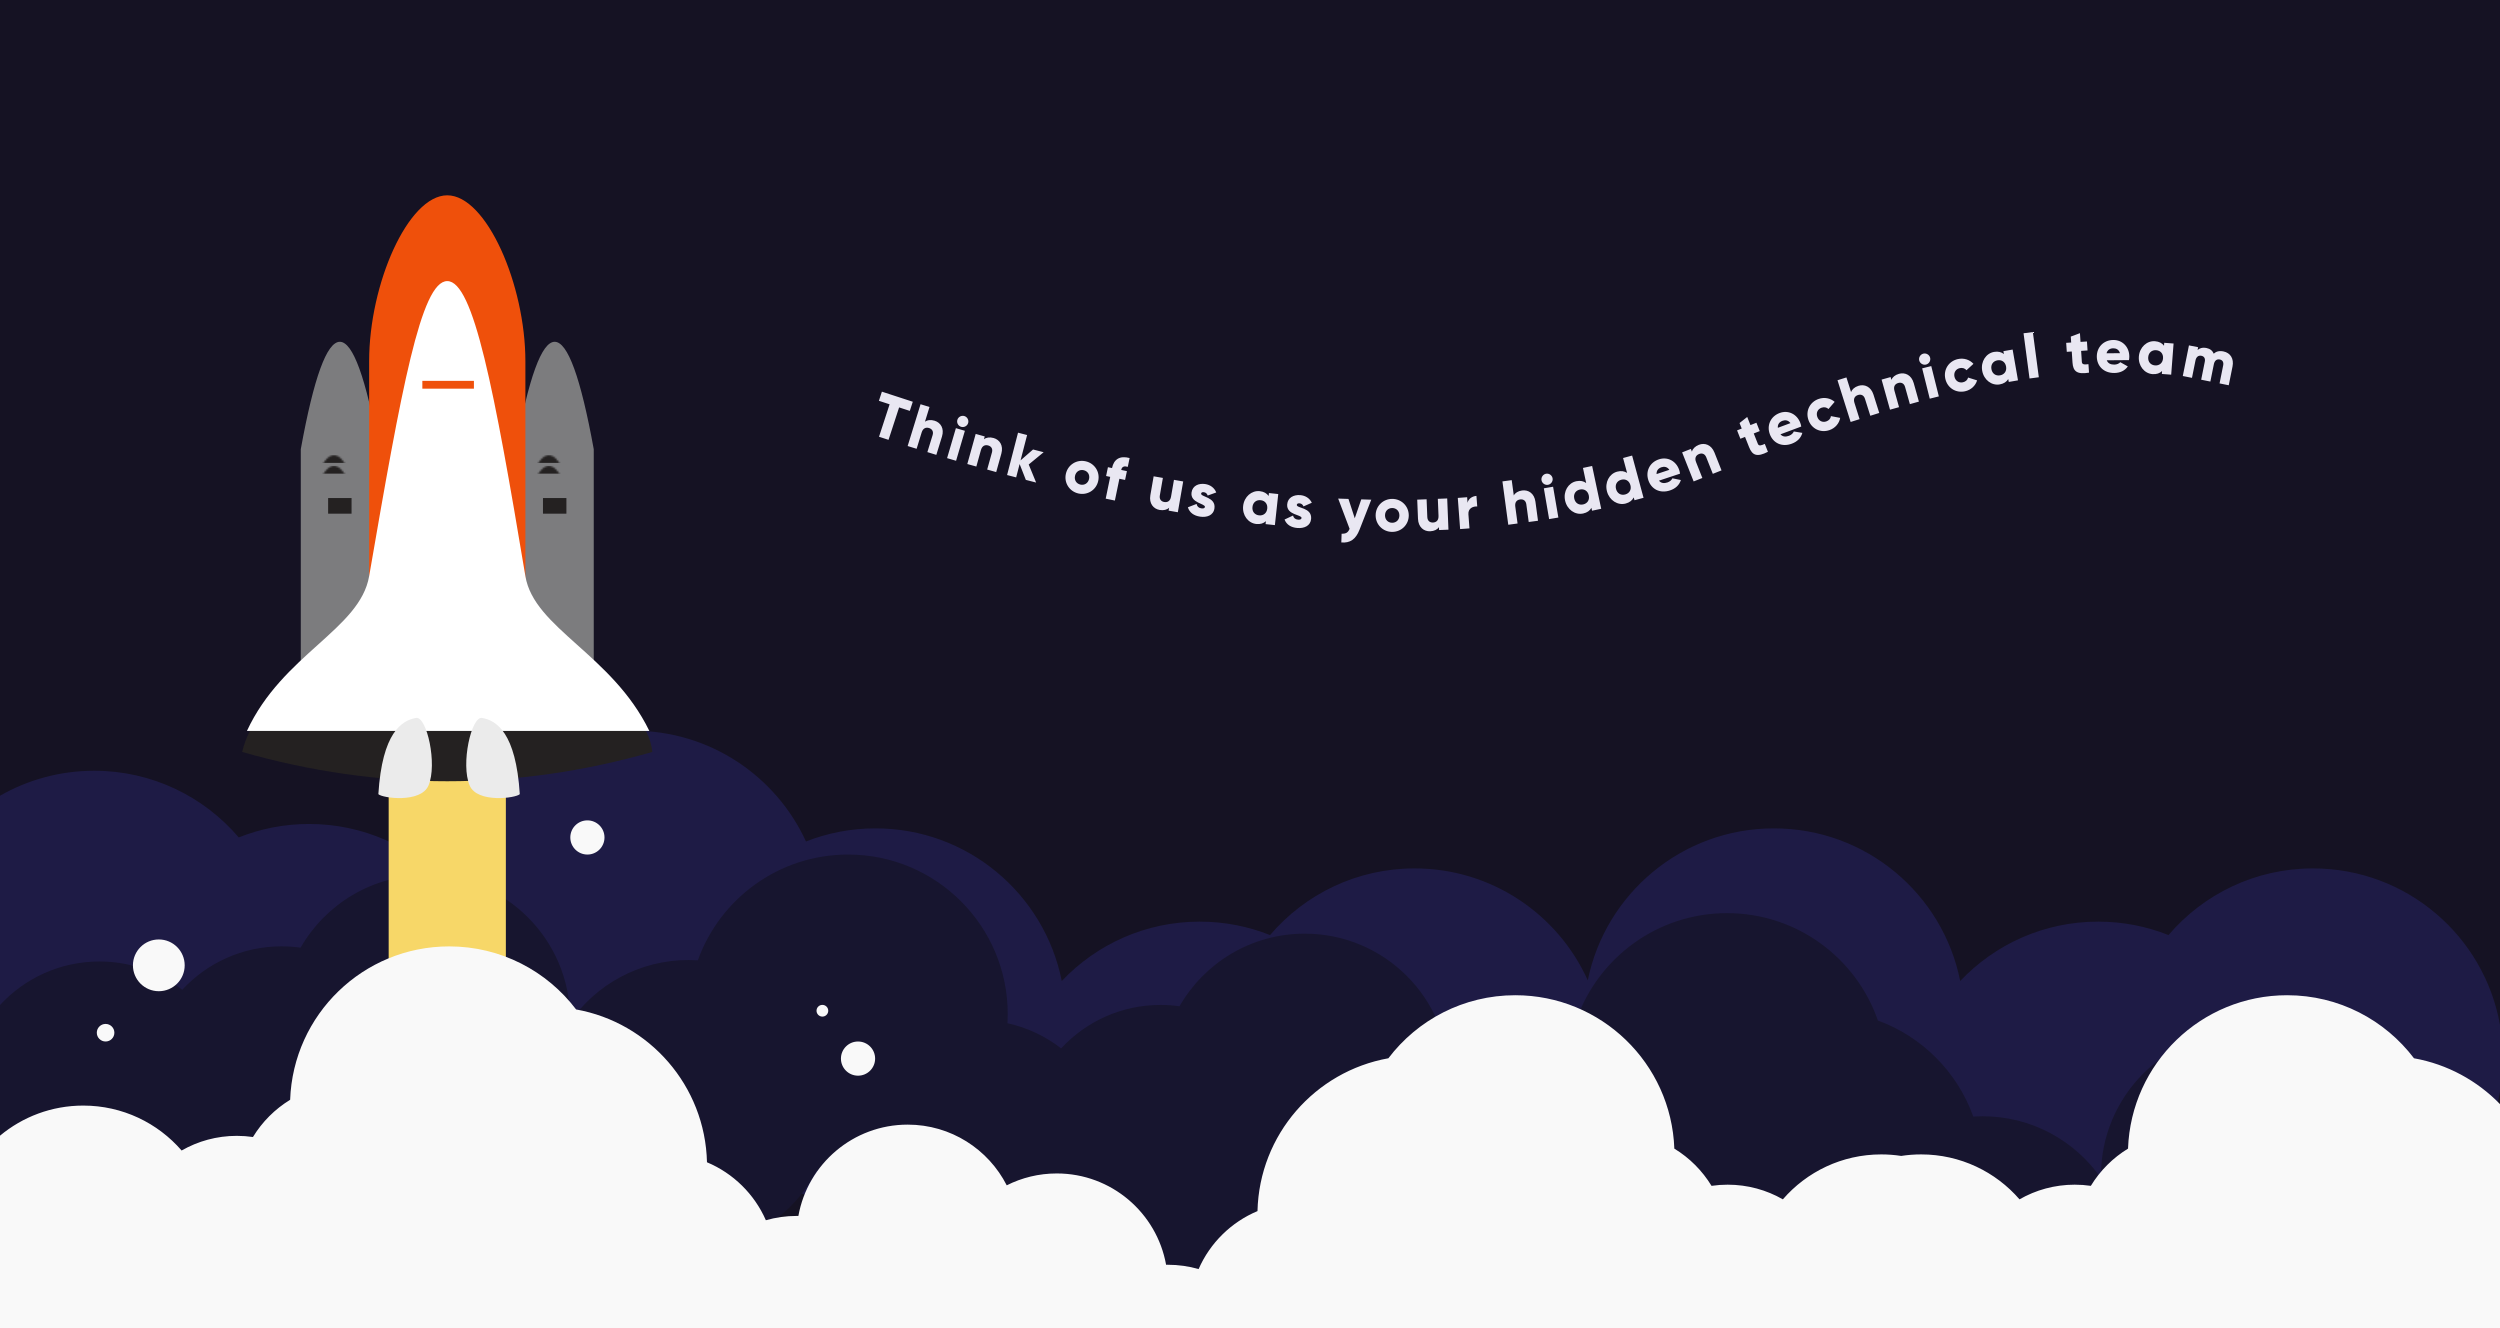 <?xml version="1.0" encoding="UTF-8"?>
<svg width="1440px" height="765px" viewBox="0 0 1440 765" version="1.1" xmlns="http://www.w3.org/2000/svg" xmlns:xlink="http://www.w3.org/1999/xlink">
    <!-- Generator: Sketch 53.2 (72643) - https://sketchapp.com -->
    <title>CM_Footer</title>
    <desc>Created with Sketch.</desc>
    <defs>
        <path d="M22.5,0 C30,-1.76941795e-15 37.5,20.625 45,61.875 L45,191.25 L0,191.25 L0,61.875 C7.5,20.625 15,3.90356167e-15 22.5,0 Z" id="path-1"></path>
        <path d="M22.5,0 C30,-1.76941795e-15 37.5,20.625 45,61.875 L45,191.25 L0,191.25 L0,61.875 C7.5,20.625 15,3.90356167e-15 22.5,0 Z" id="path-3"></path>
        <path d="M45,0 C67.547,0 90,51.425 90,95.625 C90,145.293 90,201.543 90,264.375 L-2.27373675e-13,264.375 C-1.9677052e-13,201.536 -1.57586369e-13,145.286 -1.09821223e-13,95.625 C-6.75015599e-14,51.021 22.453,8.11114449e-15 45,0 Z" id="path-5"></path>
        <path d="M115.392,0.472 C130.486,0.472 142.37,62.343 160.392,170.438 C165.392,200.432 210.297,215.438 231.783,259.57 C168.205,259.57 55.132,259.57 0,259.57 C20.453,215.438 65.106,201.086 70.392,170.438 C89.035,62.343 100.297,0.472 115.392,0.472 Z" id="path-7"></path>
    </defs>
    <g id="CM_Footer" stroke="none" stroke-width="1" fill="none" fill-rule="evenodd">
        <g id="Footer-Top">
            <rect id="Rectangle" fill="#151223" x="2.80520233e-05" y="0" width="1440" height="765"></rect>
            <path d="M2.80520187e-05,648.372 L2.80520187e-05,458.347 C15.997,449.188 34.528,443.953 54.281,443.953 C87.607,443.953 117.452,458.853 137.519,482.355 C150.049,477.358 163.719,474.609 178.031,474.609 C209.322,474.609 237.545,487.745 257.485,508.804 C267.472,458.672 311.714,420.891 364.781,420.891 C408.928,420.891 446.968,447.039 464.259,484.692 C476.655,479.818 490.155,477.141 504.281,477.141 C557.348,477.141 601.591,514.922 611.577,565.054 C631.518,543.995 659.741,530.859 691.031,530.859 C705.343,530.859 719.014,533.608 731.543,538.605 C751.61,515.103 781.456,500.203 814.781,500.203 C859.189,500.203 897.417,526.66 914.562,564.672 C924.697,514.73 968.849,477.141 1021.781,477.141 C1074.848,477.141 1119.091,514.922 1129.077,565.054 C1149.018,543.995 1177.241,530.859 1208.531,530.859 C1222.843,530.859 1236.514,533.608 1249.043,538.605 C1269.11,515.103 1298.956,500.203 1332.281,500.203 C1386.138,500.203 1430.905,539.118 1440,590.362 L1440,628.856 C1430.905,680.101 1386.138,719.016 1332.281,719.016 C1317.969,719.016 1304.299,716.267 1291.769,711.27 C1271.702,734.772 1241.857,749.672 1208.531,749.672 C1155.464,749.672 1111.222,711.89 1101.235,661.759 C1081.295,682.817 1053.072,695.953 1021.781,695.953 C977.374,695.953 939.146,669.496 922,631.484 C911.866,681.426 867.713,719.016 814.781,719.016 C800.469,719.016 786.799,716.267 774.269,711.27 C754.202,734.772 724.357,749.672 691.031,749.672 C637.964,749.672 593.722,711.89 583.735,661.759 C563.795,682.817 535.572,695.953 504.281,695.953 C460.134,695.953 422.094,669.805 404.804,632.151 C392.408,637.026 378.907,639.703 364.781,639.703 C333.491,639.703 305.268,626.567 285.327,605.509 C275.341,655.64 231.098,693.422 178.031,693.422 C144.706,693.422 114.86,678.522 94.793,655.02 C82.264,660.017 68.593,662.766 54.281,662.766 C34.528,662.766 15.997,657.53 0,648.372 L2.80520187e-05,648.372 Z" id="Path" fill="#1E1B45"></path>
            <path d="M2.80520187e-05,684.533 L2.80520187e-05,578.908 C14.235,563.478 34.626,553.814 57.273,553.814 C75.243,553.814 91.791,559.898 104.972,570.118 C119.203,554.73 139.566,545.095 162.18,545.095 C165.9,545.095 169.56,545.356 173.141,545.861 C187.472,520.869 214.414,504.033 245.289,504.033 C291.189,504.033 328.398,541.242 328.398,587.142 C328.398,587.627 328.394,588.11 328.386,588.593 C343.404,567.059 368.357,552.97 396.602,552.97 C398.402,552.97 400.19,553.028 401.962,553.141 C414.685,517.627 448.64,492.22 488.53,492.22 C539.3,492.22 580.458,533.378 580.458,584.149 C580.458,585.903 580.409,587.647 580.312,589.378 C591.762,591.892 602.269,596.926 611.222,603.868 C625.453,588.48 645.816,578.845 668.43,578.845 C672.15,578.845 675.81,579.106 679.391,579.611 C693.722,554.619 720.664,537.783 751.539,537.783 C797.439,537.783 834.648,574.992 834.648,620.892 C834.648,621.377 834.644,621.86 834.636,622.343 C849.654,600.809 874.607,586.72 902.852,586.72 C904.652,586.72 906.44,586.778 908.212,586.891 C920.935,551.377 954.89,525.97 994.78,525.97 C1035.01,525.97 1069.205,551.813 1081.669,587.804 C1107.205,597.16 1127.434,617.52 1136.612,643.141 C1138.385,643.028 1140.172,642.97 1141.973,642.97 C1170.217,642.97 1195.171,657.059 1210.189,678.593 C1210.181,678.11 1210.176,677.627 1210.176,677.142 C1210.176,631.242 1247.386,594.033 1293.286,594.033 C1324.161,594.033 1351.103,610.869 1365.434,635.861 C1369.015,635.356 1372.675,635.095 1376.395,635.095 C1399.009,635.095 1419.372,644.73 1433.603,660.118 C1435.656,658.526 1437.791,657.035 1440,655.651 L1440,765 L1318.381,765 C1316.376,762.765 1314.499,760.414 1312.761,757.957 C1306.514,759.457 1299.993,760.252 1293.286,760.252 C1265.042,760.252 1240.088,746.163 1225.07,724.629 C1225.079,725.112 1225.083,725.595 1225.083,726.08 C1225.083,740.142 1221.59,753.389 1215.425,765 L1068.521,765 C1068.397,764.765 1068.274,764.53 1068.151,764.294 C1066.83,764.558 1065.499,764.793 1064.159,765 L1035.932,765 C1007.499,760.619 983.364,743.21 969.817,719.061 C954.686,739.608 930.326,752.939 902.852,752.939 C856.951,752.939 819.742,715.73 819.742,669.83 C819.742,669.345 819.746,668.862 819.755,668.379 C804.736,689.913 779.783,704.002 751.539,704.002 C744.832,704.002 738.311,703.207 732.064,701.707 C717.954,721.643 694.712,734.658 668.43,734.658 C650.46,734.658 633.912,728.574 620.732,718.354 C606.5,733.742 586.137,743.377 563.523,743.377 C524.086,743.377 491.492,714.073 486.33,676.051 C480.898,675.923 475.583,675.325 470.424,674.294 C456.589,700.966 428.723,719.189 396.602,719.189 C350.701,719.189 313.492,681.98 313.492,636.08 C313.492,635.595 313.496,635.112 313.505,634.629 C298.486,656.163 273.533,670.252 245.289,670.252 C238.582,670.252 232.061,669.457 225.814,667.957 C211.704,687.893 188.462,700.908 162.18,700.908 C144.21,700.908 127.662,694.824 114.482,684.604 C100.25,699.992 79.887,709.627 57.273,709.627 C34.626,709.627 14.235,699.963 2.80520187e-05,684.533 Z" id="Path" fill="#17152F"></path>
            <rect id="Rectangle" fill="#F7D768" x="223.875" y="326.25" width="67.5" height="298.125"></rect>
            <path d="M2.80520187e-05,654.158 C12.996,643.328 29.714,636.812 47.954,636.812 C70.584,636.812 90.871,646.841 104.614,662.696 C113.981,657.322 124.836,654.25 136.408,654.25 C139.564,654.25 142.666,654.478 145.699,654.92 C151.022,646.175 158.383,638.808 167.122,633.478 C168.877,584.385 209.229,545.125 258.75,545.125 C288.585,545.125 315.091,559.375 331.835,581.44 C374.004,588.992 406.176,625.378 407.224,669.468 C422.372,675.82 434.559,687.833 441.139,702.86 C446.766,701.242 452.711,700.375 458.858,700.375 C459.195,700.375 459.532,700.378 459.868,700.383 C465.238,670.477 491.39,647.783 522.842,647.783 C547.732,647.783 569.303,661.996 579.881,682.748 C588.541,678.373 598.331,675.908 608.696,675.908 C640.148,675.908 666.299,698.602 671.669,728.508 C672.005,728.503 672.342,728.5 672.679,728.5 C678.827,728.5 684.772,729.367 690.398,730.985 C696.978,715.958 709.166,703.945 724.314,697.593 C725.361,653.503 757.533,617.117 799.703,609.565 C816.446,587.5 842.953,573.25 872.787,573.25 C922.309,573.25 962.66,612.51 964.415,661.603 C973.155,666.933 980.516,674.3 985.839,683.045 C988.872,682.603 991.974,682.375 995.129,682.375 C1006.702,682.375 1017.557,685.447 1026.923,690.821 C1040.666,674.966 1060.954,664.938 1083.583,664.938 C1087.493,664.938 1091.333,665.237 1095.081,665.814 C1098.83,665.237 1102.669,664.938 1106.579,664.938 C1129.209,664.938 1149.496,674.966 1163.239,690.821 C1172.606,685.447 1183.461,682.375 1195.033,682.375 C1198.189,682.375 1201.291,682.603 1204.324,683.045 C1209.647,674.3 1217.008,666.933 1225.747,661.603 C1227.502,612.51 1267.854,573.25 1317.375,573.25 C1347.21,573.25 1373.716,587.5 1390.46,609.565 C1409.734,613.017 1426.92,622.492 1440,635.974 L1440,769 L2.80520187e-05,769 L2.80520187e-05,654.158 Z" id="Path" fill="#F9F9F9"></path>
            <circle id="Oval" fill="#F9F9F9" cx="494.225" cy="609.75" r="9.844"></circle>
            <circle id="Oval" fill="#F9F9F9" cx="473.694" cy="582.188" r="3.375"></circle>
            <circle id="Oval" fill="#F9F9F9" cx="91.475" cy="556.031" r="14.906"></circle>
            <circle id="Oval" fill="#F9F9F9" cx="338.344" cy="482.377" r="9.844"></circle>
            <circle id="Oval" fill="#F9F9F9" cx="60.819" cy="594.844" r="5.062"></circle>
            <g id="rocket" transform="translate(139.5, 112.5)">
                <g id="Group-2" transform="translate(157.5, 84.375)">
                    <g id="Rectangle-+-Rectangle-Mask">
                        <mask id="mask-2" fill="white">
                            <use xlink:href="#path-1"></use>
                        </mask>
                        <use id="Mask" fill="#7C7C7E" xlink:href="#path-1"></use>
                        <rect id="Rectangle" fill="#242121" mask="url(#mask-2)" x="-3.375" y="65.25" width="54" height="4.5"></rect>
                        <rect id="Rectangle" fill="#242121" mask="url(#mask-2)" x="-3.375" y="71.438" width="54" height="4.5"></rect>
                    </g>
                    <rect id="Rectangle" fill="#242121" x="15.75" y="90" width="13.5" height="9"></rect>
                </g>
                <g id="Group-2" transform="translate(33.75, 84.375)">
                    <g id="Rectangle-+-Rectangle-Mask">
                        <mask id="mask-4" fill="white">
                            <use xlink:href="#path-3"></use>
                        </mask>
                        <use id="Mask" fill="#7C7C7E" xlink:href="#path-3"></use>
                        <rect id="Rectangle" fill="#242121" mask="url(#mask-4)" x="-3.375" y="65.25" width="54" height="4.5"></rect>
                        <rect id="Rectangle" fill="#242121" mask="url(#mask-4)" x="-3.375" y="71.438" width="54" height="4.5"></rect>
                    </g>
                    <rect id="Rectangle" fill="#242121" x="15.75" y="90" width="13.5" height="9"></rect>
                </g>
                <g id="tank" transform="translate(73.125, 0)">
                    <mask id="mask-6" fill="white">
                        <use xlink:href="#path-5"></use>
                    </mask>
                    <use id="Mask" fill="#EF500B" xlink:href="#path-5"></use>
                    <rect id="Rectangle" fill="#242121" mask="url(#mask-6)" x="-3.938" y="97.312" width="96.75" height="3.938"></rect>
                </g>
                <path d="M0,320.625 C39.375,331.875 78.75,337.5 118.125,337.5 C157.5,337.5 196.875,331.875 236.25,320.625 C235.447,312.75 231.697,305.25 225,298.125 C144.826,298.125 79.343,298.125 11.25,298.125 C5.572,305.25 1.822,312.75 0,320.625 Z" id="Path-80" fill="#242121"></path>
                <g id="Group" transform="translate(2.733, 48.938)">
                    <g id="Rectangle">
                        <mask id="mask-8" fill="white">
                            <use xlink:href="#path-7"></use>
                        </mask>
                        <use id="Mask" fill="#FFFFFF" xlink:href="#path-7"></use>
                        <rect fill="#242121" mask="url(#mask-8)" x="76.017" y="-9.562" width="84.375" height="50.625"></rect>
                        <rect fill="#EF500B" mask="url(#mask-8)" x="115.392" y="85.195" width="2.25" height="174.375"></rect>
                    </g>
                    <rect id="Rectangle" fill="#EF500B" x="101.041" y="57.938" width="29.7" height="4.5"></rect>
                </g>
                <path d="M131.034,339.98 C135.445,350.268 157.7,347.222 159.899,344.934 C157.662,309.519 146.441,302.448 138.157,301.026 C132.009,299.971 125.77,327.701 131.034,339.98 Z" id="Path-81" fill="#EBEBEB"></path>
                <path d="M107.296,339.98 C102.885,350.268 80.631,347.222 78.432,344.934 C80.669,309.519 91.889,302.448 100.173,301.026 C106.321,299.971 112.561,327.701 107.296,339.98 Z" id="Path-81" fill="#EBEBEB"></path>
            </g>
        </g>
        <path d="M525.766,231.404 L524.047,236.675 L517.886,234.665 L511.789,253.351 L506.313,251.565 L512.41,232.878 L506.25,230.868 L507.97,225.597 L525.766,231.404 Z M538.343,242.339 C541.818,243.41 544.013,246.799 542.581,251.443 L539.324,262.005 L534.164,260.413 L537.187,250.609 C537.845,248.476 536.811,247.065 535.159,246.556 C533.267,245.972 531.621,246.67 530.867,249.112 L527.971,258.504 L522.811,256.913 L530.237,232.832 L535.397,234.423 L532.777,242.92 C534.098,241.934 536.073,241.638 538.343,242.339 Z M553.633,245.859 C551.94,245.361 550.94,243.529 551.437,241.837 C551.935,240.144 553.767,239.144 555.459,239.641 C557.152,240.139 558.152,241.971 557.655,243.663 C557.157,245.356 555.325,246.356 553.633,245.859 Z M545.522,263.887 L550.596,246.617 L555.777,248.139 L550.703,265.41 L545.522,263.887 Z M572.295,252.286 C575.797,253.262 578.084,256.59 576.779,261.272 L573.813,271.918 L568.611,270.469 L571.365,260.585 C571.964,258.435 570.892,257.053 569.227,256.589 C567.32,256.057 565.693,256.8 565.007,259.262 L562.369,268.729 L557.167,267.28 L561.999,249.94 L567.2,251.39 L566.746,253.02 C568.04,251.998 570.006,251.648 572.295,252.286 Z M596.809,277.949 L590.884,276.417 L587.298,267.273 L585.307,274.976 L580.079,273.624 L586.385,249.226 L591.613,250.578 L587.839,265.182 L595.04,258.9 L601.139,260.476 L592.543,267.55 L596.809,277.949 Z M621.16,284.248 C615.998,283.081 612.767,278.106 613.95,272.874 C615.132,267.642 620.188,264.541 625.35,265.707 C630.512,266.874 633.743,271.848 632.56,277.08 C631.378,282.312 626.322,285.414 621.16,284.248 Z M622.319,279.121 C624.601,279.637 626.73,278.383 627.293,275.89 C627.857,273.397 626.474,271.35 624.192,270.834 C621.909,270.318 619.78,271.572 619.217,274.065 C618.654,276.558 620.036,278.605 622.319,279.121 Z M649.608,268.904 C647.67,268.319 646.242,268.648 645.818,270.693 L649.097,271.371 L648.046,276.448 L644.768,275.769 L642.17,288.319 L636.882,287.225 L639.48,274.675 L637.118,274.186 L638.169,269.109 L640.531,269.598 C641.552,264.663 644.879,262.263 650.658,263.827 L649.608,268.904 Z M676.203,276.392 L681.522,277.318 L678.434,295.051 L673.114,294.125 L673.404,292.458 C672.218,293.603 670.296,294.145 667.956,293.738 C664.374,293.114 661.768,290.029 662.602,285.241 L664.499,274.353 L669.819,275.28 L668.058,285.387 C667.675,287.586 668.879,288.856 670.581,289.152 C672.532,289.492 674.077,288.592 674.516,286.074 L676.203,276.392 Z M691.843,284.281 C691.539,286.31 700.5,286.269 699.514,292.855 C698.901,296.95 695.079,298.161 691.234,297.586 C687.674,297.053 685.17,295.295 684.214,292.203 L689.237,290.261 C689.497,291.683 690.382,292.58 691.948,292.815 C693.23,293.007 693.93,292.711 694.036,291.999 C694.329,290.041 685.416,289.762 686.338,283.603 C686.919,279.722 690.488,278.254 694.191,278.808 C697.075,279.24 699.446,280.906 700.563,283.657 L695.638,285.432 C695.278,284.431 694.662,283.684 693.487,283.508 C692.562,283.369 691.939,283.64 691.843,284.281 Z M730.906,283.991 L736.275,284.572 L734.337,302.467 L728.969,301.886 L729.151,300.204 C727.823,301.436 725.98,302.069 723.582,301.81 C718.893,301.302 715.473,296.768 716.051,291.435 C716.628,286.102 720.939,282.405 725.627,282.912 C728.025,283.172 729.69,284.185 730.724,285.673 L730.906,283.991 Z M725.206,296.844 C727.675,297.111 729.647,295.623 729.937,292.938 C730.228,290.254 728.62,288.378 726.151,288.111 C723.681,287.844 721.71,289.332 721.419,292.016 C721.129,294.701 722.736,296.576 725.206,296.844 Z M746.957,290.81 C746.796,292.856 755.732,292.189 755.208,298.829 C754.882,302.956 751.154,304.431 747.278,304.125 C743.689,303.842 741.07,302.262 739.9,299.245 L744.775,296.958 C745.134,298.358 746.079,299.191 747.658,299.316 C748.95,299.418 749.627,299.074 749.684,298.356 C749.84,296.383 740.929,296.726 741.419,290.517 C741.728,286.606 745.186,284.893 748.918,285.187 C751.825,285.417 754.307,286.913 755.613,289.58 L750.824,291.693 C750.395,290.721 749.728,290.018 748.544,289.925 C747.611,289.851 747.008,290.164 746.957,290.81 Z M784.092,287.628 L789.849,287.821 L783.111,305.065 C780.905,310.718 777.626,312.878 772.598,312.457 L772.767,307.42 C775.285,307.504 776.499,306.752 777.364,304.584 L770.78,287.182 L776.717,287.381 L780.341,298.524 L784.092,287.628 Z M801.919,306.372 C796.627,306.377 792.375,302.241 792.37,296.877 C792.365,291.513 796.609,287.369 801.901,287.364 C807.193,287.359 811.445,291.495 811.45,296.859 C811.455,302.223 807.211,306.367 801.919,306.372 Z M801.914,301.116 C804.254,301.114 806.052,299.42 806.05,296.864 C806.047,294.308 804.246,292.618 801.906,292.62 C799.566,292.622 797.767,294.316 797.77,296.872 C797.772,299.428 799.574,301.118 801.914,301.116 Z M828.192,287.322 L833.587,287.106 L834.307,305.092 L828.912,305.308 L828.844,303.617 C827.926,304.987 826.162,305.922 823.788,306.017 C820.155,306.163 816.958,303.697 816.763,298.841 L816.321,287.797 L821.717,287.581 L822.127,297.833 C822.217,300.063 823.661,301.05 825.388,300.981 C827.366,300.902 828.687,299.696 828.585,297.142 L828.192,287.322 Z M845.31,289.593 C845.848,287.134 848.168,285.805 850.429,285.636 L850.886,291.739 C848.633,291.547 845.541,292.681 845.807,296.235 L846.415,304.348 L841.03,304.751 L839.686,286.801 L845.071,286.398 L845.31,289.593 Z M876.745,282.51 C880.348,282.024 883.763,284.179 884.412,288.996 L885.888,299.949 L880.537,300.67 L879.166,290.502 C878.868,288.29 877.337,287.443 875.625,287.673 C873.662,287.938 872.461,289.262 872.802,291.795 L874.115,301.535 L868.763,302.257 L865.397,277.282 L870.749,276.561 L871.936,285.373 C872.722,283.924 874.39,282.827 876.745,282.51 Z M891.649,279.252 C889.91,279.55 888.206,278.344 887.908,276.606 C887.61,274.867 888.815,273.163 890.554,272.865 C892.293,272.567 893.997,273.772 894.295,275.511 C894.593,277.249 893.388,278.954 891.649,279.252 Z M892.297,299.01 L889.255,281.269 L894.578,280.357 L897.619,298.098 L892.297,299.01 Z M911.788,269.525 L917.07,268.406 L922.293,293.059 L917.01,294.178 L916.66,292.523 C915.781,294.108 914.227,295.283 911.867,295.783 C907.253,296.76 902.592,293.516 901.48,288.269 C900.369,283.021 903.314,278.165 907.928,277.188 C910.287,276.688 912.185,277.132 913.63,278.224 L911.788,269.525 Z M911.864,290.558 C914.294,290.043 915.705,288.015 915.145,285.374 C914.585,282.732 912.474,281.45 910.044,281.965 C907.614,282.48 906.203,284.508 906.763,287.149 C907.323,289.791 909.434,291.073 911.864,290.558 Z M934.888,263.816 L940.1,262.407 L946.679,286.733 L941.467,288.142 L941.025,286.509 C940.235,288.14 938.749,289.4 936.42,290.029 C931.868,291.261 927.034,288.279 925.633,283.101 C924.233,277.923 926.905,272.912 931.458,271.681 C933.786,271.051 935.705,271.39 937.209,272.4 L934.888,263.816 Z M936.128,284.813 C938.526,284.164 939.822,282.061 939.117,279.455 C938.412,276.848 936.233,275.685 933.835,276.333 C931.437,276.982 930.141,279.085 930.846,281.691 C931.551,284.298 933.73,285.461 936.128,284.813 Z M955.564,276.855 C956.803,278.416 958.578,278.51 960.458,277.886 C961.858,277.421 962.873,276.477 963.307,275.499 L968.189,276.495 C967.286,279.374 965.155,281.409 961.909,282.487 C956.067,284.426 951.141,281.699 949.451,276.609 C947.761,271.518 950.146,266.364 955.545,264.572 C960.533,262.916 965.505,265.551 967.217,270.711 C967.455,271.428 967.614,272.134 967.693,272.829 L955.564,276.855 Z M954.191,273.062 L961.537,270.624 C960.332,268.824 958.556,268.617 957.019,269.127 C955.071,269.774 954.091,271.161 954.191,273.062 Z M978.523,256.221 C981.903,254.88 985.736,256.149 987.528,260.666 L991.602,270.94 L986.582,272.931 L982.8,263.393 C981.977,261.318 980.287,260.865 978.681,261.502 C976.84,262.232 975.993,263.807 976.936,266.183 L980.558,275.319 L975.539,277.31 L968.903,260.578 L973.923,258.587 L974.547,260.16 C974.959,258.563 976.314,257.097 978.523,256.221 Z M1013.608,248.312 L1010.16,249.676 L1012.504,255.601 C1013.074,257.041 1014.365,256.685 1016.522,255.677 L1018.322,260.23 C1012.026,263.495 1009.337,262.274 1007.483,257.588 L1005.139,251.662 L1002.461,252.722 L1000.554,247.901 L1003.232,246.842 L1001.974,243.661 L1006.4,240.169 L1008.254,244.855 L1011.702,243.492 L1013.608,248.312 Z M1025.55,250.159 C1026.845,251.674 1028.623,251.702 1030.478,251.009 C1031.861,250.493 1032.84,249.513 1033.238,248.519 L1038.154,249.335 C1037.357,252.246 1035.302,254.358 1032.098,255.554 C1026.331,257.707 1021.308,255.163 1019.432,250.137 C1017.556,245.112 1019.751,239.874 1025.08,237.885 C1030.004,236.047 1035.069,238.498 1036.97,243.591 C1037.234,244.299 1037.419,244.999 1037.523,245.69 L1025.55,250.159 Z M1024.039,246.42 L1031.29,243.713 C1030.02,241.958 1028.238,241.816 1026.72,242.383 C1024.798,243.101 1023.869,244.523 1024.039,246.42 Z M1053.773,247.743 C1048.601,249.53 1043.404,246.947 1041.652,241.877 C1039.899,236.807 1042.392,231.565 1047.564,229.778 C1050.864,228.637 1054.39,229.361 1056.759,231.475 L1053.195,235.601 C1052.205,234.611 1050.733,234.319 1049.236,234.837 C1047.024,235.601 1045.944,237.765 1046.756,240.113 C1047.567,242.46 1049.753,243.495 1051.965,242.731 C1053.462,242.213 1054.474,241.063 1054.606,239.684 L1059.946,240.696 C1059.4,243.855 1057.108,246.59 1053.773,247.743 Z M1070.47,222.235 C1073.938,221.142 1077.67,222.684 1079.13,227.319 L1082.452,237.86 L1077.302,239.483 L1074.218,229.698 C1073.547,227.569 1071.894,226.995 1070.246,227.514 C1068.358,228.109 1067.399,229.619 1068.168,232.057 L1071.121,241.431 L1065.971,243.054 L1058.397,219.019 L1063.547,217.396 L1066.22,225.877 C1066.747,224.314 1068.204,222.949 1070.47,222.235 Z M1093.819,215.319 C1097.32,214.339 1101,216.001 1102.309,220.682 L1105.287,231.325 L1100.086,232.78 L1097.322,222.899 C1096.721,220.75 1095.088,220.122 1093.424,220.588 C1091.517,221.121 1090.51,222.599 1091.198,225.061 L1093.846,234.525 L1088.646,235.98 L1083.796,218.646 L1088.997,217.191 L1089.453,218.82 C1090.03,217.276 1091.53,215.959 1093.819,215.319 Z M1109.4,209.984 C1107.689,210.413 1105.899,209.339 1105.47,207.628 C1105.042,205.917 1106.115,204.127 1107.826,203.698 C1109.538,203.27 1111.328,204.343 1111.756,206.054 C1112.185,207.766 1111.111,209.556 1109.4,209.984 Z M1111.536,229.638 L1107.165,212.176 L1112.404,210.865 L1116.775,228.326 L1111.536,229.638 Z M1131.861,225.381 C1126.517,226.558 1121.653,223.391 1120.499,218.153 C1119.344,212.914 1122.426,207.996 1127.77,206.818 C1131.18,206.066 1134.598,207.193 1136.707,209.567 L1132.69,213.254 C1131.821,212.155 1130.393,211.696 1128.846,212.037 C1126.561,212.54 1125.238,214.565 1125.772,216.99 C1126.307,219.416 1128.359,220.697 1130.644,220.193 C1132.191,219.852 1133.329,218.827 1133.62,217.473 L1138.807,219.094 C1137.899,222.17 1135.306,224.621 1131.861,225.381 Z M1153.957,202.271 L1159.277,201.345 L1162.365,219.078 L1157.045,220.004 L1156.755,218.337 C1155.819,219.889 1154.223,221.007 1151.847,221.421 C1147.201,222.23 1142.66,218.818 1141.74,213.534 C1140.82,208.25 1143.94,203.504 1148.586,202.695 C1150.962,202.281 1152.842,202.794 1154.247,203.938 L1153.957,202.271 Z M1152.034,216.199 C1154.481,215.773 1155.964,213.798 1155.501,211.138 C1155.038,208.478 1152.974,207.12 1150.527,207.546 C1148.08,207.972 1146.597,209.948 1147.06,212.608 C1147.523,215.268 1149.587,216.626 1152.034,216.199 Z M1169.01,218.011 L1165.56,191.959 L1170.913,191.25 L1174.364,217.303 L1169.01,218.011 Z M1202.425,201.858 L1198.725,202.103 L1199.146,208.461 C1199.249,210.006 1200.587,210.062 1202.949,209.761 L1203.273,214.646 C1196.28,215.831 1194.092,213.848 1193.758,208.819 L1193.337,202.46 L1190.463,202.651 L1190.12,197.478 L1192.994,197.288 L1192.768,193.875 L1198.049,191.902 L1198.382,196.931 L1202.082,196.685 L1202.425,201.858 Z M1213.505,207.526 C1214.203,209.393 1215.864,210.028 1217.844,210.013 C1219.32,210.001 1220.576,209.416 1221.29,208.618 L1225.629,211.069 C1223.884,213.53 1221.229,214.811 1217.809,214.837 C1211.654,214.885 1207.806,210.774 1207.764,205.411 C1207.723,200.047 1211.579,195.877 1217.267,195.833 C1222.523,195.792 1226.442,199.83 1226.484,205.266 C1226.49,206.022 1226.423,206.743 1226.284,207.428 L1213.505,207.526 Z M1213.366,203.495 L1221.105,203.436 C1220.513,201.352 1218.888,200.609 1217.268,200.621 C1215.216,200.637 1213.856,201.655 1213.366,203.495 Z M1246.597,197.452 L1251.981,197.864 L1250.606,215.812 L1245.222,215.399 L1245.351,213.712 C1244.062,214.985 1242.24,215.676 1239.835,215.492 C1235.133,215.132 1231.572,210.707 1231.982,205.359 C1232.392,200.01 1236.585,196.179 1241.287,196.54 C1243.692,196.724 1245.388,197.684 1246.468,199.139 L1246.597,197.452 Z M1241.302,210.477 C1243.779,210.667 1245.703,209.118 1245.909,206.425 C1246.116,203.733 1244.45,201.909 1241.973,201.719 C1239.497,201.529 1237.573,203.079 1237.366,205.771 C1237.16,208.463 1238.826,210.288 1241.302,210.477 Z M1280.701,202.419 C1284.759,203.236 1286.824,206.662 1285.937,211.074 L1283.757,221.909 L1278.463,220.844 L1280.55,210.468 C1280.905,208.703 1280.286,207.403 1278.592,207.062 C1276.827,206.707 1275.59,207.744 1275.171,209.826 L1273.169,219.779 L1267.875,218.713 L1269.963,208.337 C1270.318,206.573 1269.698,205.273 1268.004,204.932 C1266.239,204.577 1265.002,205.613 1264.583,207.696 L1262.581,217.648 L1257.287,216.583 L1260.837,198.937 L1266.131,200.002 L1265.805,201.625 C1266.858,200.589 1268.595,199.984 1270.96,200.459 C1273.042,200.878 1274.425,202.038 1275.115,203.719 C1276.387,202.506 1278.195,201.915 1280.701,202.419 Z" id="Thinkofusasyourhiddentechnicalteam" fill="#E9E7F2" fill-rule="nonzero"></path>
    </g>
</svg>